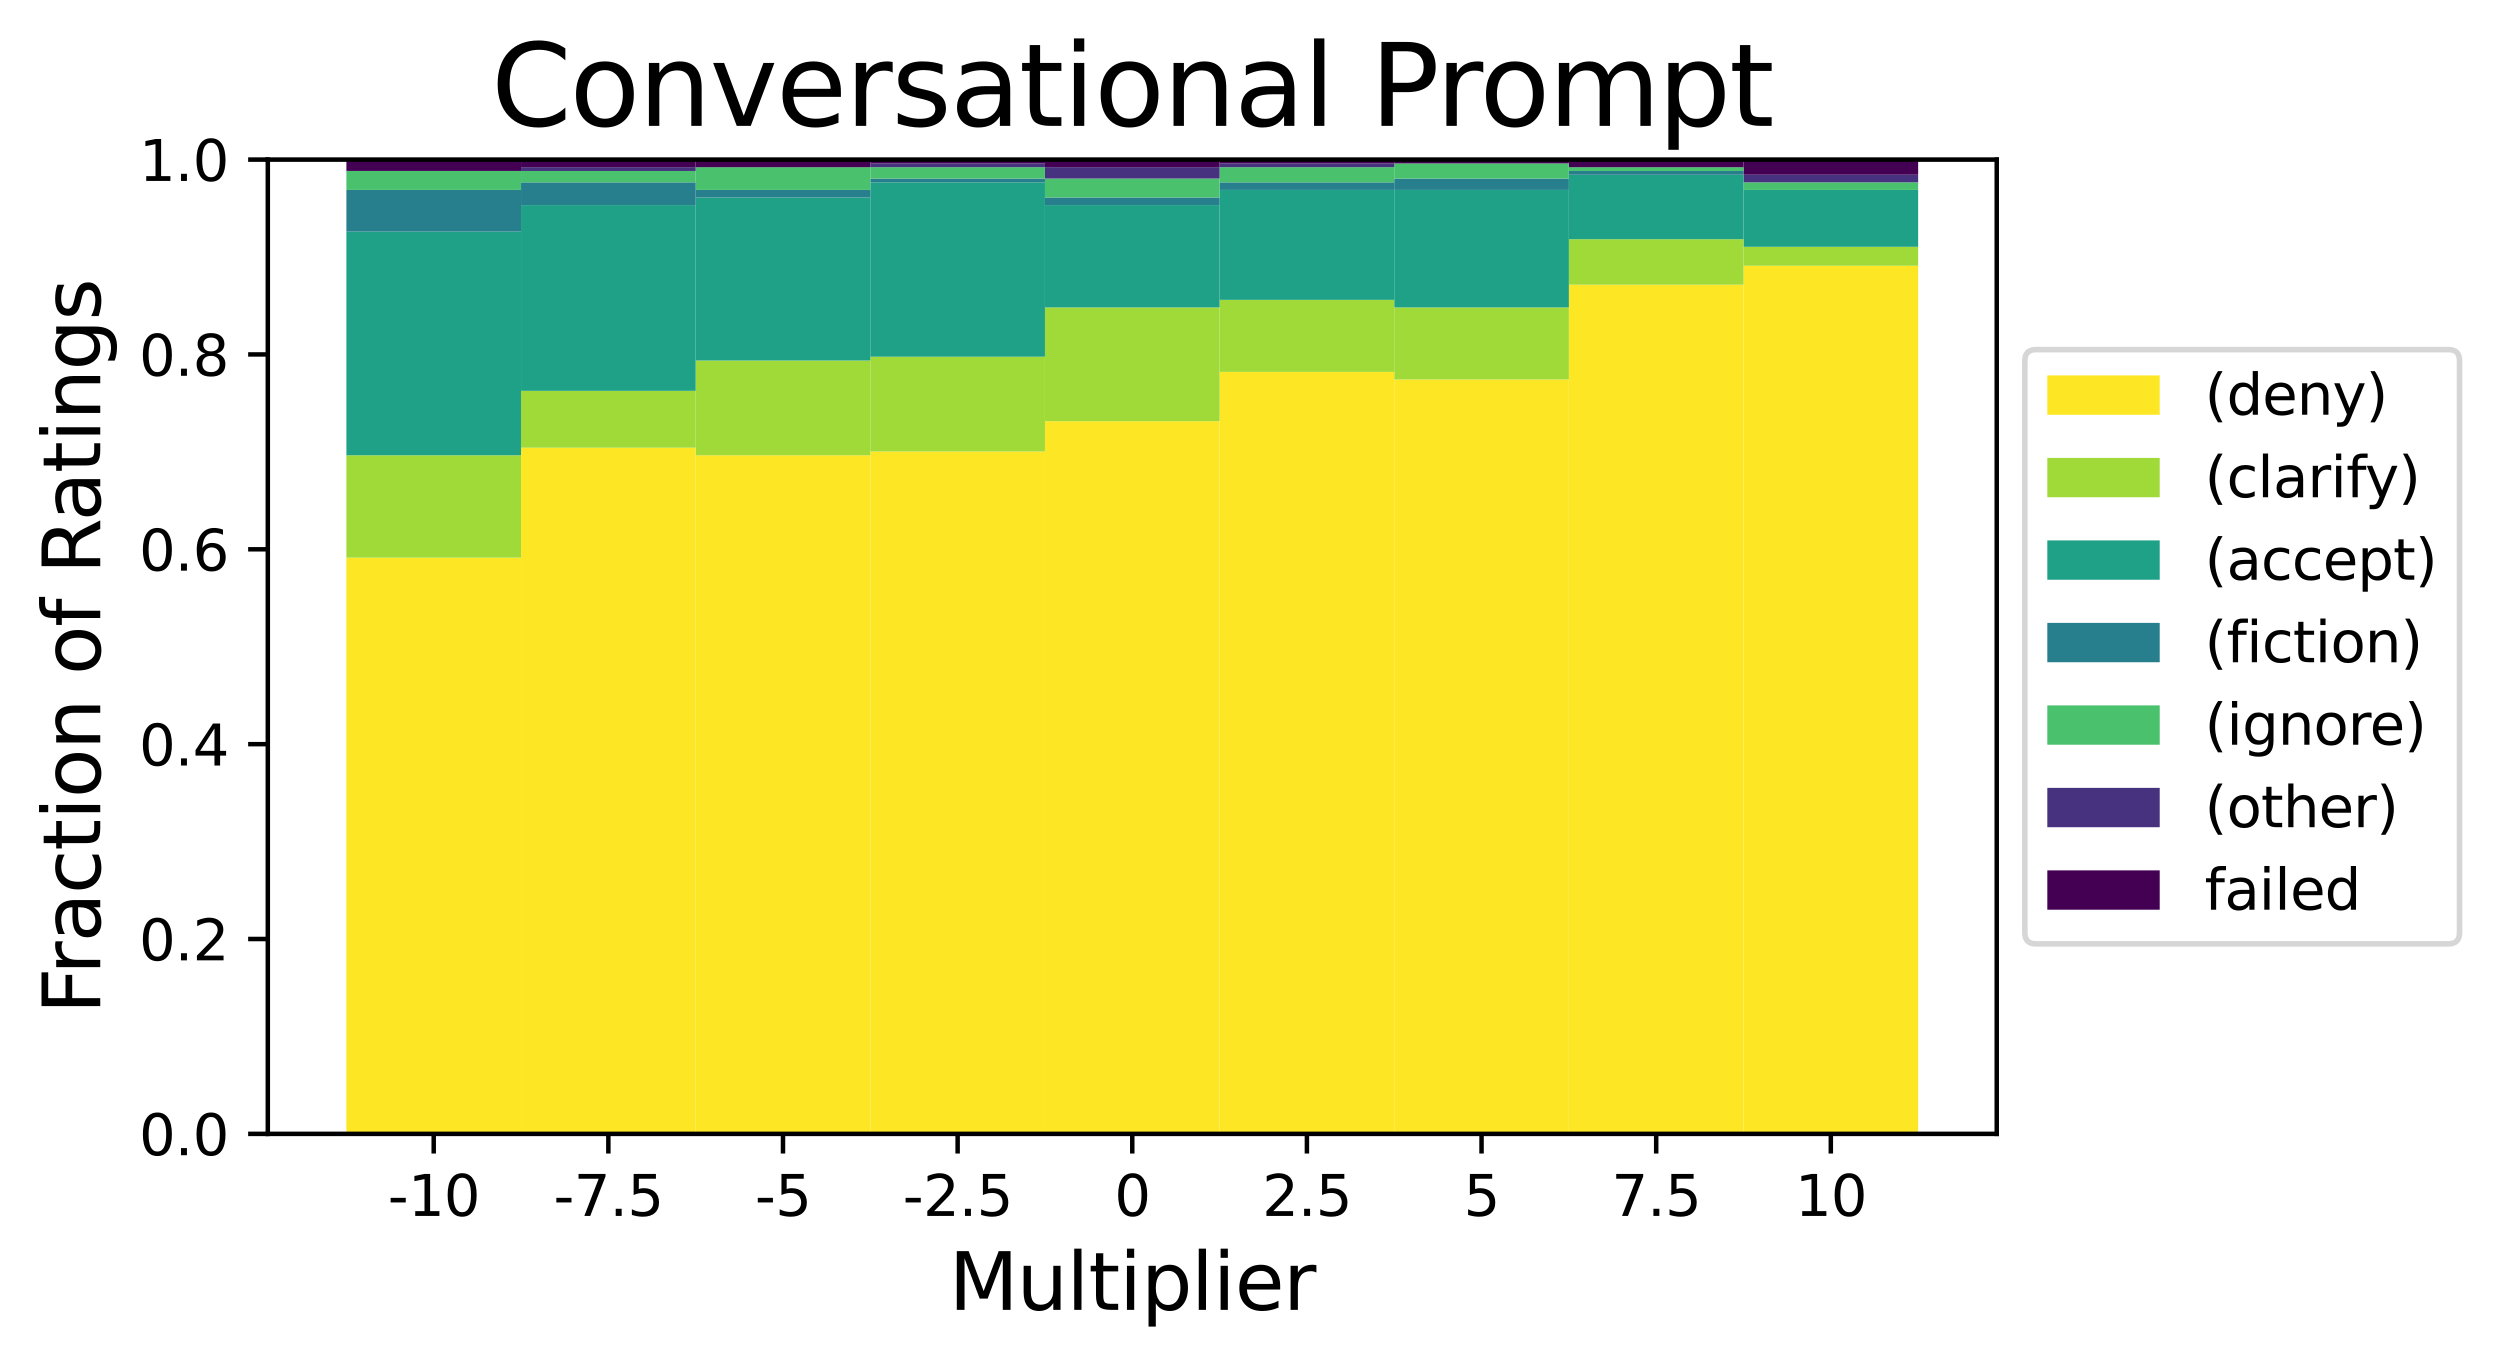 <?xml version="1.0" encoding="utf-8" standalone="no"?>
<!DOCTYPE svg PUBLIC "-//W3C//DTD SVG 1.1//EN"
  "http://www.w3.org/Graphics/SVG/1.1/DTD/svg11.dtd">
<svg xmlns:xlink="http://www.w3.org/1999/xlink" width="444.842pt" height="243.184pt" viewBox="0 0 444.842 243.184" xmlns="http://www.w3.org/2000/svg" version="1.1">
 <defs>
  <style type="text/css">*{stroke-linejoin: round; stroke-linecap: butt}</style>
 </defs>
 <g id="figure_1">
  <g id="patch_1">
   <path d="M 0 243.184 
L 444.842 243.184 
L 444.842 -0 
L 0 -0 
z
" style="fill: #ffffff"/>
  </g>
  <g id="axes_1">
   <g id="patch_2">
    <path d="M 47.653 201.757 
L 355.293 201.757 
L 355.293 28.397 
L 47.653 28.397 
z
" style="fill: #ffffff"/>
   </g>
   <g id="patch_3">
    <path d="M 310.234 201.757 
L 341.309 201.757 
L 341.309 47.284 
L 310.234 47.284 
z
" clip-path="url(#p99a428f3a3)" style="fill: #fde725"/>
   </g>
   <g id="patch_4">
    <path d="M 310.234 47.284 
L 341.309 47.284 
L 341.309 43.912 
L 310.234 43.912 
z
" clip-path="url(#p99a428f3a3)" style="fill: #a0da39"/>
   </g>
   <g id="patch_5">
    <path d="M 310.234 43.912 
L 341.309 43.912 
L 341.309 33.793 
L 310.234 33.793 
z
" clip-path="url(#p99a428f3a3)" style="fill: #1fa187"/>
   </g>
   <g id="patch_6">
    <path d="M 310.234 33.793 
L 341.309 33.793 
L 341.309 33.793 
L 310.234 33.793 
z
" clip-path="url(#p99a428f3a3)" style="fill: #277f8e"/>
   </g>
   <g id="patch_7">
    <path d="M 310.234 33.793 
L 341.309 33.793 
L 341.309 32.444 
L 310.234 32.444 
z
" clip-path="url(#p99a428f3a3)" style="fill: #4ac16d"/>
   </g>
   <g id="patch_8">
    <path d="M 310.234 32.444 
L 341.309 32.444 
L 341.309 31.095 
L 310.234 31.095 
z
" clip-path="url(#p99a428f3a3)" style="fill: #46327e"/>
   </g>
   <g id="patch_9">
    <path d="M 310.234 31.095 
L 341.309 31.095 
L 341.309 28.397 
L 310.234 28.397 
z
" clip-path="url(#p99a428f3a3)" style="fill: #440154"/>
   </g>
   <g id="patch_10">
    <path d="M 279.159 201.757 
L 310.234 201.757 
L 310.234 50.657 
L 279.159 50.657 
z
" clip-path="url(#p99a428f3a3)" style="fill: #fde725"/>
   </g>
   <g id="patch_11">
    <path d="M 279.159 50.657 
L 310.234 50.657 
L 310.234 42.562 
L 279.159 42.562 
z
" clip-path="url(#p99a428f3a3)" style="fill: #a0da39"/>
   </g>
   <g id="patch_12">
    <path d="M 279.159 42.562 
L 310.234 42.562 
L 310.234 31.095 
L 279.159 31.095 
z
" clip-path="url(#p99a428f3a3)" style="fill: #1fa187"/>
   </g>
   <g id="patch_13">
    <path d="M 279.159 31.095 
L 310.234 31.095 
L 310.234 30.421 
L 279.159 30.421 
z
" clip-path="url(#p99a428f3a3)" style="fill: #277f8e"/>
   </g>
   <g id="patch_14">
    <path d="M 279.159 30.421 
L 310.234 30.421 
L 310.234 29.746 
L 279.159 29.746 
z
" clip-path="url(#p99a428f3a3)" style="fill: #4ac16d"/>
   </g>
   <g id="patch_15">
    <path d="M 279.159 29.746 
L 310.234 29.746 
L 310.234 29.746 
L 279.159 29.746 
z
" clip-path="url(#p99a428f3a3)" style="fill: #46327e"/>
   </g>
   <g id="patch_16">
    <path d="M 279.159 29.746 
L 310.234 29.746 
L 310.234 28.397 
L 279.159 28.397 
z
" clip-path="url(#p99a428f3a3)" style="fill: #440154"/>
   </g>
   <g id="patch_17">
    <path d="M 248.085 201.757 
L 279.159 201.757 
L 279.159 67.521 
L 248.085 67.521 
z
" clip-path="url(#p99a428f3a3)" style="fill: #fde725"/>
   </g>
   <g id="patch_18">
    <path d="M 248.085 67.521 
L 279.159 67.521 
L 279.159 54.704 
L 248.085 54.704 
z
" clip-path="url(#p99a428f3a3)" style="fill: #a0da39"/>
   </g>
   <g id="patch_19">
    <path d="M 248.085 54.704 
L 279.159 54.704 
L 279.159 33.793 
L 248.085 33.793 
z
" clip-path="url(#p99a428f3a3)" style="fill: #1fa187"/>
   </g>
   <g id="patch_20">
    <path d="M 248.085 33.793 
L 279.159 33.793 
L 279.159 31.77 
L 248.085 31.77 
z
" clip-path="url(#p99a428f3a3)" style="fill: #277f8e"/>
   </g>
   <g id="patch_21">
    <path d="M 248.085 31.77 
L 279.159 31.77 
L 279.159 29.071 
L 248.085 29.071 
z
" clip-path="url(#p99a428f3a3)" style="fill: #4ac16d"/>
   </g>
   <g id="patch_22">
    <path d="M 248.085 29.071 
L 279.159 29.071 
L 279.159 29.071 
L 248.085 29.071 
z
" clip-path="url(#p99a428f3a3)" style="fill: #46327e"/>
   </g>
   <g id="patch_23">
    <path d="M 248.085 29.071 
L 279.159 29.071 
L 279.159 28.397 
L 248.085 28.397 
z
" clip-path="url(#p99a428f3a3)" style="fill: #440154"/>
   </g>
   <g id="patch_24">
    <path d="M 217.01 201.757 
L 248.085 201.757 
L 248.085 66.172 
L 217.01 66.172 
z
" clip-path="url(#p99a428f3a3)" style="fill: #fde725"/>
   </g>
   <g id="patch_25">
    <path d="M 217.01 66.172 
L 248.085 66.172 
L 248.085 53.355 
L 217.01 53.355 
z
" clip-path="url(#p99a428f3a3)" style="fill: #a0da39"/>
   </g>
   <g id="patch_26">
    <path d="M 217.01 53.355 
L 248.085 53.355 
L 248.085 33.793 
L 217.01 33.793 
z
" clip-path="url(#p99a428f3a3)" style="fill: #1fa187"/>
   </g>
   <g id="patch_27">
    <path d="M 217.01 33.793 
L 248.085 33.793 
L 248.085 32.444 
L 217.01 32.444 
z
" clip-path="url(#p99a428f3a3)" style="fill: #277f8e"/>
   </g>
   <g id="patch_28">
    <path d="M 217.01 32.444 
L 248.085 32.444 
L 248.085 29.746 
L 217.01 29.746 
z
" clip-path="url(#p99a428f3a3)" style="fill: #4ac16d"/>
   </g>
   <g id="patch_29">
    <path d="M 217.01 29.746 
L 248.085 29.746 
L 248.085 29.071 
L 217.01 29.071 
z
" clip-path="url(#p99a428f3a3)" style="fill: #46327e"/>
   </g>
   <g id="patch_30">
    <path d="M 217.01 29.071 
L 248.085 29.071 
L 248.085 28.397 
L 217.01 28.397 
z
" clip-path="url(#p99a428f3a3)" style="fill: #440154"/>
   </g>
   <g id="patch_31">
    <path d="M 185.935 201.757 
L 217.01 201.757 
L 217.01 74.941 
L 185.935 74.941 
z
" clip-path="url(#p99a428f3a3)" style="fill: #fde725"/>
   </g>
   <g id="patch_32">
    <path d="M 185.935 74.941 
L 217.01 74.941 
L 217.01 54.704 
L 185.935 54.704 
z
" clip-path="url(#p99a428f3a3)" style="fill: #a0da39"/>
   </g>
   <g id="patch_33">
    <path d="M 185.935 54.704 
L 217.01 54.704 
L 217.01 36.492 
L 185.935 36.492 
z
" clip-path="url(#p99a428f3a3)" style="fill: #1fa187"/>
   </g>
   <g id="patch_34">
    <path d="M 185.935 36.492 
L 217.01 36.492 
L 217.01 35.142 
L 185.935 35.142 
z
" clip-path="url(#p99a428f3a3)" style="fill: #277f8e"/>
   </g>
   <g id="patch_35">
    <path d="M 185.935 35.142 
L 217.01 35.142 
L 217.01 31.77 
L 185.935 31.77 
z
" clip-path="url(#p99a428f3a3)" style="fill: #4ac16d"/>
   </g>
   <g id="patch_36">
    <path d="M 185.935 31.77 
L 217.01 31.77 
L 217.01 29.746 
L 185.935 29.746 
z
" clip-path="url(#p99a428f3a3)" style="fill: #46327e"/>
   </g>
   <g id="patch_37">
    <path d="M 185.935 29.746 
L 217.01 29.746 
L 217.01 28.397 
L 185.935 28.397 
z
" clip-path="url(#p99a428f3a3)" style="fill: #440154"/>
   </g>
   <g id="patch_38">
    <path d="M 154.86 201.757 
L 185.935 201.757 
L 185.935 80.337 
L 154.86 80.337 
z
" clip-path="url(#p99a428f3a3)" style="fill: #fde725"/>
   </g>
   <g id="patch_39">
    <path d="M 154.86 80.337 
L 185.935 80.337 
L 185.935 63.474 
L 154.86 63.474 
z
" clip-path="url(#p99a428f3a3)" style="fill: #a0da39"/>
   </g>
   <g id="patch_40">
    <path d="M 154.86 63.474 
L 185.935 63.474 
L 185.935 32.444 
L 154.86 32.444 
z
" clip-path="url(#p99a428f3a3)" style="fill: #1fa187"/>
   </g>
   <g id="patch_41">
    <path d="M 154.86 32.444 
L 185.935 32.444 
L 185.935 31.77 
L 154.86 31.77 
z
" clip-path="url(#p99a428f3a3)" style="fill: #277f8e"/>
   </g>
   <g id="patch_42">
    <path d="M 154.86 31.77 
L 185.935 31.77 
L 185.935 29.746 
L 154.86 29.746 
z
" clip-path="url(#p99a428f3a3)" style="fill: #4ac16d"/>
   </g>
   <g id="patch_43">
    <path d="M 154.86 29.746 
L 185.935 29.746 
L 185.935 29.071 
L 154.86 29.071 
z
" clip-path="url(#p99a428f3a3)" style="fill: #46327e"/>
   </g>
   <g id="patch_44">
    <path d="M 154.86 29.071 
L 185.935 29.071 
L 185.935 28.397 
L 154.86 28.397 
z
" clip-path="url(#p99a428f3a3)" style="fill: #440154"/>
   </g>
   <g id="patch_45">
    <path d="M 123.786 201.757 
L 154.86 201.757 
L 154.86 81.012 
L 123.786 81.012 
z
" clip-path="url(#p99a428f3a3)" style="fill: #fde725"/>
   </g>
   <g id="patch_46">
    <path d="M 123.786 81.012 
L 154.86 81.012 
L 154.86 64.148 
L 123.786 64.148 
z
" clip-path="url(#p99a428f3a3)" style="fill: #a0da39"/>
   </g>
   <g id="patch_47">
    <path d="M 123.786 64.148 
L 154.86 64.148 
L 154.86 35.142 
L 123.786 35.142 
z
" clip-path="url(#p99a428f3a3)" style="fill: #1fa187"/>
   </g>
   <g id="patch_48">
    <path d="M 123.786 35.142 
L 154.86 35.142 
L 154.86 33.793 
L 123.786 33.793 
z
" clip-path="url(#p99a428f3a3)" style="fill: #277f8e"/>
   </g>
   <g id="patch_49">
    <path d="M 123.786 33.793 
L 154.86 33.793 
L 154.86 29.746 
L 123.786 29.746 
z
" clip-path="url(#p99a428f3a3)" style="fill: #4ac16d"/>
   </g>
   <g id="patch_50">
    <path d="M 123.786 29.746 
L 154.86 29.746 
L 154.86 29.746 
L 123.786 29.746 
z
" clip-path="url(#p99a428f3a3)" style="fill: #46327e"/>
   </g>
   <g id="patch_51">
    <path d="M 123.786 29.746 
L 154.86 29.746 
L 154.86 28.397 
L 123.786 28.397 
z
" clip-path="url(#p99a428f3a3)" style="fill: #440154"/>
   </g>
   <g id="patch_52">
    <path d="M 92.711 201.757 
L 123.786 201.757 
L 123.786 79.663 
L 92.711 79.663 
z
" clip-path="url(#p99a428f3a3)" style="fill: #fde725"/>
   </g>
   <g id="patch_53">
    <path d="M 92.711 79.663 
L 123.786 79.663 
L 123.786 69.545 
L 92.711 69.545 
z
" clip-path="url(#p99a428f3a3)" style="fill: #a0da39"/>
   </g>
   <g id="patch_54">
    <path d="M 92.711 69.545 
L 123.786 69.545 
L 123.786 36.492 
L 92.711 36.492 
z
" clip-path="url(#p99a428f3a3)" style="fill: #1fa187"/>
   </g>
   <g id="patch_55">
    <path d="M 92.711 36.492 
L 123.786 36.492 
L 123.786 32.444 
L 92.711 32.444 
z
" clip-path="url(#p99a428f3a3)" style="fill: #277f8e"/>
   </g>
   <g id="patch_56">
    <path d="M 92.711 32.444 
L 123.786 32.444 
L 123.786 30.421 
L 92.711 30.421 
z
" clip-path="url(#p99a428f3a3)" style="fill: #4ac16d"/>
   </g>
   <g id="patch_57">
    <path d="M 92.711 30.421 
L 123.786 30.421 
L 123.786 29.746 
L 92.711 29.746 
z
" clip-path="url(#p99a428f3a3)" style="fill: #46327e"/>
   </g>
   <g id="patch_58">
    <path d="M 92.711 29.746 
L 123.786 29.746 
L 123.786 28.397 
L 92.711 28.397 
z
" clip-path="url(#p99a428f3a3)" style="fill: #440154"/>
   </g>
   <g id="patch_59">
    <path d="M 61.636 201.757 
L 92.711 201.757 
L 92.711 99.225 
L 61.636 99.225 
z
" clip-path="url(#p99a428f3a3)" style="fill: #fde725"/>
   </g>
   <g id="patch_60">
    <path d="M 61.636 99.225 
L 92.711 99.225 
L 92.711 81.012 
L 61.636 81.012 
z
" clip-path="url(#p99a428f3a3)" style="fill: #a0da39"/>
   </g>
   <g id="patch_61">
    <path d="M 61.636 81.012 
L 92.711 81.012 
L 92.711 41.213 
L 61.636 41.213 
z
" clip-path="url(#p99a428f3a3)" style="fill: #1fa187"/>
   </g>
   <g id="patch_62">
    <path d="M 61.636 41.213 
L 92.711 41.213 
L 92.711 33.793 
L 61.636 33.793 
z
" clip-path="url(#p99a428f3a3)" style="fill: #277f8e"/>
   </g>
   <g id="patch_63">
    <path d="M 61.636 33.793 
L 92.711 33.793 
L 92.711 30.421 
L 61.636 30.421 
z
" clip-path="url(#p99a428f3a3)" style="fill: #4ac16d"/>
   </g>
   <g id="patch_64">
    <path d="M 61.636 30.421 
L 92.711 30.421 
L 92.711 30.421 
L 61.636 30.421 
z
" clip-path="url(#p99a428f3a3)" style="fill: #46327e"/>
   </g>
   <g id="patch_65">
    <path d="M 61.636 30.421 
L 92.711 30.421 
L 92.711 28.397 
L 61.636 28.397 
z
" clip-path="url(#p99a428f3a3)" style="fill: #440154"/>
   </g>
   <g id="matplotlib.axis_1">
    <g id="xtick_1">
     <g id="line2d_1">
      <defs>
       <path id="m89b5dae75f" d="M 0 0 
L 0 3.5 
" style="stroke: #000000; stroke-width: 0.8"/>
      </defs>
      <g>
       <use xlink:href="#m89b5dae75f" x="77.174" y="201.757" style="stroke: #000000; stroke-width: 0.8"/>
      </g>
     </g>
     <g id="text_1">
      <!-- -10 -->
      <g transform="translate(69.007 216.355) scale(0.1 -0.1)">
       <defs>
        <path id="DejaVuSans-2d" d="M 313 2009 
L 1997 2009 
L 1997 1497 
L 313 1497 
L 313 2009 
z
" transform="scale(0.016)"/>
        <path id="DejaVuSans-31" d="M 794 531 
L 1825 531 
L 1825 4091 
L 703 3866 
L 703 4441 
L 1819 4666 
L 2450 4666 
L 2450 531 
L 3481 531 
L 3481 0 
L 794 0 
L 794 531 
z
" transform="scale(0.016)"/>
        <path id="DejaVuSans-30" d="M 2034 4250 
Q 1547 4250 1301 3770 
Q 1056 3291 1056 2328 
Q 1056 1369 1301 889 
Q 1547 409 2034 409 
Q 2525 409 2770 889 
Q 3016 1369 3016 2328 
Q 3016 3291 2770 3770 
Q 2525 4250 2034 4250 
z
M 2034 4750 
Q 2819 4750 3233 4129 
Q 3647 3509 3647 2328 
Q 3647 1150 3233 529 
Q 2819 -91 2034 -91 
Q 1250 -91 836 529 
Q 422 1150 422 2328 
Q 422 3509 836 4129 
Q 1250 4750 2034 4750 
z
" transform="scale(0.016)"/>
       </defs>
       <use xlink:href="#DejaVuSans-2d"/>
       <use xlink:href="#DejaVuSans-31" x="36.084"/>
       <use xlink:href="#DejaVuSans-30" x="99.707"/>
      </g>
     </g>
    </g>
    <g id="xtick_2">
     <g id="line2d_2">
      <g>
       <use xlink:href="#m89b5dae75f" x="108.248" y="201.757" style="stroke: #000000; stroke-width: 0.8"/>
      </g>
     </g>
     <g id="text_2">
      <!-- -7.5 -->
      <g transform="translate(98.493 216.355) scale(0.1 -0.1)">
       <defs>
        <path id="DejaVuSans-37" d="M 525 4666 
L 3525 4666 
L 3525 4397 
L 1831 0 
L 1172 0 
L 2766 4134 
L 525 4134 
L 525 4666 
z
" transform="scale(0.016)"/>
        <path id="DejaVuSans-2e" d="M 684 794 
L 1344 794 
L 1344 0 
L 684 0 
L 684 794 
z
" transform="scale(0.016)"/>
        <path id="DejaVuSans-35" d="M 691 4666 
L 3169 4666 
L 3169 4134 
L 1269 4134 
L 1269 2991 
Q 1406 3038 1543 3061 
Q 1681 3084 1819 3084 
Q 2600 3084 3056 2656 
Q 3513 2228 3513 1497 
Q 3513 744 3044 326 
Q 2575 -91 1722 -91 
Q 1428 -91 1123 -41 
Q 819 9 494 109 
L 494 744 
Q 775 591 1075 516 
Q 1375 441 1709 441 
Q 2250 441 2565 725 
Q 2881 1009 2881 1497 
Q 2881 1984 2565 2268 
Q 2250 2553 1709 2553 
Q 1456 2553 1204 2497 
Q 953 2441 691 2322 
L 691 4666 
z
" transform="scale(0.016)"/>
       </defs>
       <use xlink:href="#DejaVuSans-2d"/>
       <use xlink:href="#DejaVuSans-37" x="36.084"/>
       <use xlink:href="#DejaVuSans-2e" x="99.707"/>
       <use xlink:href="#DejaVuSans-35" x="131.494"/>
      </g>
     </g>
    </g>
    <g id="xtick_3">
     <g id="line2d_3">
      <g>
       <use xlink:href="#m89b5dae75f" x="139.323" y="201.757" style="stroke: #000000; stroke-width: 0.8"/>
      </g>
     </g>
     <g id="text_3">
      <!-- -5 -->
      <g transform="translate(134.338 216.355) scale(0.1 -0.1)">
       <use xlink:href="#DejaVuSans-2d"/>
       <use xlink:href="#DejaVuSans-35" x="36.084"/>
      </g>
     </g>
    </g>
    <g id="xtick_4">
     <g id="line2d_4">
      <g>
       <use xlink:href="#m89b5dae75f" x="170.398" y="201.757" style="stroke: #000000; stroke-width: 0.8"/>
      </g>
     </g>
     <g id="text_4">
      <!-- -2.5 -->
      <g transform="translate(160.642 216.355) scale(0.1 -0.1)">
       <defs>
        <path id="DejaVuSans-32" d="M 1228 531 
L 3431 531 
L 3431 0 
L 469 0 
L 469 531 
Q 828 903 1448 1529 
Q 2069 2156 2228 2338 
Q 2531 2678 2651 2914 
Q 2772 3150 2772 3378 
Q 2772 3750 2511 3984 
Q 2250 4219 1831 4219 
Q 1534 4219 1204 4116 
Q 875 4013 500 3803 
L 500 4441 
Q 881 4594 1212 4672 
Q 1544 4750 1819 4750 
Q 2544 4750 2975 4387 
Q 3406 4025 3406 3419 
Q 3406 3131 3298 2873 
Q 3191 2616 2906 2266 
Q 2828 2175 2409 1742 
Q 1991 1309 1228 531 
z
" transform="scale(0.016)"/>
       </defs>
       <use xlink:href="#DejaVuSans-2d"/>
       <use xlink:href="#DejaVuSans-32" x="36.084"/>
       <use xlink:href="#DejaVuSans-2e" x="99.707"/>
       <use xlink:href="#DejaVuSans-35" x="131.494"/>
      </g>
     </g>
    </g>
    <g id="xtick_5">
     <g id="line2d_5">
      <g>
       <use xlink:href="#m89b5dae75f" x="201.472" y="201.757" style="stroke: #000000; stroke-width: 0.8"/>
      </g>
     </g>
     <g id="text_5">
      <!-- 0 -->
      <g transform="translate(198.291 216.355) scale(0.1 -0.1)">
       <use xlink:href="#DejaVuSans-30"/>
      </g>
     </g>
    </g>
    <g id="xtick_6">
     <g id="line2d_6">
      <g>
       <use xlink:href="#m89b5dae75f" x="232.547" y="201.757" style="stroke: #000000; stroke-width: 0.8"/>
      </g>
     </g>
     <g id="text_6">
      <!-- 2.5 -->
      <g transform="translate(224.596 216.355) scale(0.1 -0.1)">
       <use xlink:href="#DejaVuSans-32"/>
       <use xlink:href="#DejaVuSans-2e" x="63.623"/>
       <use xlink:href="#DejaVuSans-35" x="95.41"/>
      </g>
     </g>
    </g>
    <g id="xtick_7">
     <g id="line2d_7">
      <g>
       <use xlink:href="#m89b5dae75f" x="263.622" y="201.757" style="stroke: #000000; stroke-width: 0.8"/>
      </g>
     </g>
     <g id="text_7">
      <!-- 5 -->
      <g transform="translate(260.441 216.355) scale(0.1 -0.1)">
       <use xlink:href="#DejaVuSans-35"/>
      </g>
     </g>
    </g>
    <g id="xtick_8">
     <g id="line2d_8">
      <g>
       <use xlink:href="#m89b5dae75f" x="294.697" y="201.757" style="stroke: #000000; stroke-width: 0.8"/>
      </g>
     </g>
     <g id="text_8">
      <!-- 7.5 -->
      <g transform="translate(286.745 216.355) scale(0.1 -0.1)">
       <use xlink:href="#DejaVuSans-37"/>
       <use xlink:href="#DejaVuSans-2e" x="63.623"/>
       <use xlink:href="#DejaVuSans-35" x="95.41"/>
      </g>
     </g>
    </g>
    <g id="xtick_9">
     <g id="line2d_9">
      <g>
       <use xlink:href="#m89b5dae75f" x="325.771" y="201.757" style="stroke: #000000; stroke-width: 0.8"/>
      </g>
     </g>
     <g id="text_9">
      <!-- 10 -->
      <g transform="translate(319.409 216.355) scale(0.1 -0.1)">
       <use xlink:href="#DejaVuSans-31"/>
       <use xlink:href="#DejaVuSans-30" x="63.623"/>
      </g>
     </g>
    </g>
    <g id="text_10">
     <!-- Multiplier -->
     <g transform="translate(168.845 233.073) scale(0.14 -0.14)">
      <defs>
       <path id="DejaVuSans-4d" d="M 628 4666 
L 1569 4666 
L 2759 1491 
L 3956 4666 
L 4897 4666 
L 4897 0 
L 4281 0 
L 4281 4097 
L 3078 897 
L 2444 897 
L 1241 4097 
L 1241 0 
L 628 0 
L 628 4666 
z
" transform="scale(0.016)"/>
       <path id="DejaVuSans-75" d="M 544 1381 
L 544 3500 
L 1119 3500 
L 1119 1403 
Q 1119 906 1312 657 
Q 1506 409 1894 409 
Q 2359 409 2629 706 
Q 2900 1003 2900 1516 
L 2900 3500 
L 3475 3500 
L 3475 0 
L 2900 0 
L 2900 538 
Q 2691 219 2414 64 
Q 2138 -91 1772 -91 
Q 1169 -91 856 284 
Q 544 659 544 1381 
z
M 1991 3584 
L 1991 3584 
z
" transform="scale(0.016)"/>
       <path id="DejaVuSans-6c" d="M 603 4863 
L 1178 4863 
L 1178 0 
L 603 0 
L 603 4863 
z
" transform="scale(0.016)"/>
       <path id="DejaVuSans-74" d="M 1172 4494 
L 1172 3500 
L 2356 3500 
L 2356 3053 
L 1172 3053 
L 1172 1153 
Q 1172 725 1289 603 
Q 1406 481 1766 481 
L 2356 481 
L 2356 0 
L 1766 0 
Q 1100 0 847 248 
Q 594 497 594 1153 
L 594 3053 
L 172 3053 
L 172 3500 
L 594 3500 
L 594 4494 
L 1172 4494 
z
" transform="scale(0.016)"/>
       <path id="DejaVuSans-69" d="M 603 3500 
L 1178 3500 
L 1178 0 
L 603 0 
L 603 3500 
z
M 603 4863 
L 1178 4863 
L 1178 4134 
L 603 4134 
L 603 4863 
z
" transform="scale(0.016)"/>
       <path id="DejaVuSans-70" d="M 1159 525 
L 1159 -1331 
L 581 -1331 
L 581 3500 
L 1159 3500 
L 1159 2969 
Q 1341 3281 1617 3432 
Q 1894 3584 2278 3584 
Q 2916 3584 3314 3078 
Q 3713 2572 3713 1747 
Q 3713 922 3314 415 
Q 2916 -91 2278 -91 
Q 1894 -91 1617 61 
Q 1341 213 1159 525 
z
M 3116 1747 
Q 3116 2381 2855 2742 
Q 2594 3103 2138 3103 
Q 1681 3103 1420 2742 
Q 1159 2381 1159 1747 
Q 1159 1113 1420 752 
Q 1681 391 2138 391 
Q 2594 391 2855 752 
Q 3116 1113 3116 1747 
z
" transform="scale(0.016)"/>
       <path id="DejaVuSans-65" d="M 3597 1894 
L 3597 1613 
L 953 1613 
Q 991 1019 1311 708 
Q 1631 397 2203 397 
Q 2534 397 2845 478 
Q 3156 559 3463 722 
L 3463 178 
Q 3153 47 2828 -22 
Q 2503 -91 2169 -91 
Q 1331 -91 842 396 
Q 353 884 353 1716 
Q 353 2575 817 3079 
Q 1281 3584 2069 3584 
Q 2775 3584 3186 3129 
Q 3597 2675 3597 1894 
z
M 3022 2063 
Q 3016 2534 2758 2815 
Q 2500 3097 2075 3097 
Q 1594 3097 1305 2825 
Q 1016 2553 972 2059 
L 3022 2063 
z
" transform="scale(0.016)"/>
       <path id="DejaVuSans-72" d="M 2631 2963 
Q 2534 3019 2420 3045 
Q 2306 3072 2169 3072 
Q 1681 3072 1420 2755 
Q 1159 2438 1159 1844 
L 1159 0 
L 581 0 
L 581 3500 
L 1159 3500 
L 1159 2956 
Q 1341 3275 1631 3429 
Q 1922 3584 2338 3584 
Q 2397 3584 2469 3576 
Q 2541 3569 2628 3553 
L 2631 2963 
z
" transform="scale(0.016)"/>
      </defs>
      <use xlink:href="#DejaVuSans-4d"/>
      <use xlink:href="#DejaVuSans-75" x="86.279"/>
      <use xlink:href="#DejaVuSans-6c" x="149.658"/>
      <use xlink:href="#DejaVuSans-74" x="177.441"/>
      <use xlink:href="#DejaVuSans-69" x="216.65"/>
      <use xlink:href="#DejaVuSans-70" x="244.434"/>
      <use xlink:href="#DejaVuSans-6c" x="307.91"/>
      <use xlink:href="#DejaVuSans-69" x="335.693"/>
      <use xlink:href="#DejaVuSans-65" x="363.477"/>
      <use xlink:href="#DejaVuSans-72" x="425"/>
     </g>
    </g>
   </g>
   <g id="matplotlib.axis_2">
    <g id="ytick_1">
     <g id="line2d_10">
      <defs>
       <path id="m310d192837" d="M 0 0 
L -3.5 0 
" style="stroke: #000000; stroke-width: 0.8"/>
      </defs>
      <g>
       <use xlink:href="#m310d192837" x="47.653" y="201.757" style="stroke: #000000; stroke-width: 0.8"/>
      </g>
     </g>
     <g id="text_11">
      <!-- 0.0 -->
      <g transform="translate(24.749 205.556) scale(0.1 -0.1)">
       <use xlink:href="#DejaVuSans-30"/>
       <use xlink:href="#DejaVuSans-2e" x="63.623"/>
       <use xlink:href="#DejaVuSans-30" x="95.41"/>
      </g>
     </g>
    </g>
    <g id="ytick_2">
     <g id="line2d_11">
      <g>
       <use xlink:href="#m310d192837" x="47.653" y="167.085" style="stroke: #000000; stroke-width: 0.8"/>
      </g>
     </g>
     <g id="text_12">
      <!-- 0.2 -->
      <g transform="translate(24.749 170.884) scale(0.1 -0.1)">
       <use xlink:href="#DejaVuSans-30"/>
       <use xlink:href="#DejaVuSans-2e" x="63.623"/>
       <use xlink:href="#DejaVuSans-32" x="95.41"/>
      </g>
     </g>
    </g>
    <g id="ytick_3">
     <g id="line2d_12">
      <g>
       <use xlink:href="#m310d192837" x="47.653" y="132.413" style="stroke: #000000; stroke-width: 0.8"/>
      </g>
     </g>
     <g id="text_13">
      <!-- 0.4 -->
      <g transform="translate(24.749 136.212) scale(0.1 -0.1)">
       <defs>
        <path id="DejaVuSans-34" d="M 2419 4116 
L 825 1625 
L 2419 1625 
L 2419 4116 
z
M 2253 4666 
L 3047 4666 
L 3047 1625 
L 3713 1625 
L 3713 1100 
L 3047 1100 
L 3047 0 
L 2419 0 
L 2419 1100 
L 313 1100 
L 313 1709 
L 2253 4666 
z
" transform="scale(0.016)"/>
       </defs>
       <use xlink:href="#DejaVuSans-30"/>
       <use xlink:href="#DejaVuSans-2e" x="63.623"/>
       <use xlink:href="#DejaVuSans-34" x="95.41"/>
      </g>
     </g>
    </g>
    <g id="ytick_4">
     <g id="line2d_13">
      <g>
       <use xlink:href="#m310d192837" x="47.653" y="97.741" style="stroke: #000000; stroke-width: 0.8"/>
      </g>
     </g>
     <g id="text_14">
      <!-- 0.6 -->
      <g transform="translate(24.749 101.54) scale(0.1 -0.1)">
       <defs>
        <path id="DejaVuSans-36" d="M 2113 2584 
Q 1688 2584 1439 2293 
Q 1191 2003 1191 1497 
Q 1191 994 1439 701 
Q 1688 409 2113 409 
Q 2538 409 2786 701 
Q 3034 994 3034 1497 
Q 3034 2003 2786 2293 
Q 2538 2584 2113 2584 
z
M 3366 4563 
L 3366 3988 
Q 3128 4100 2886 4159 
Q 2644 4219 2406 4219 
Q 1781 4219 1451 3797 
Q 1122 3375 1075 2522 
Q 1259 2794 1537 2939 
Q 1816 3084 2150 3084 
Q 2853 3084 3261 2657 
Q 3669 2231 3669 1497 
Q 3669 778 3244 343 
Q 2819 -91 2113 -91 
Q 1303 -91 875 529 
Q 447 1150 447 2328 
Q 447 3434 972 4092 
Q 1497 4750 2381 4750 
Q 2619 4750 2861 4703 
Q 3103 4656 3366 4563 
z
" transform="scale(0.016)"/>
       </defs>
       <use xlink:href="#DejaVuSans-30"/>
       <use xlink:href="#DejaVuSans-2e" x="63.623"/>
       <use xlink:href="#DejaVuSans-36" x="95.41"/>
      </g>
     </g>
    </g>
    <g id="ytick_5">
     <g id="line2d_14">
      <g>
       <use xlink:href="#m310d192837" x="47.653" y="63.069" style="stroke: #000000; stroke-width: 0.8"/>
      </g>
     </g>
     <g id="text_15">
      <!-- 0.8 -->
      <g transform="translate(24.749 66.868) scale(0.1 -0.1)">
       <defs>
        <path id="DejaVuSans-38" d="M 2034 2216 
Q 1584 2216 1326 1975 
Q 1069 1734 1069 1313 
Q 1069 891 1326 650 
Q 1584 409 2034 409 
Q 2484 409 2743 651 
Q 3003 894 3003 1313 
Q 3003 1734 2745 1975 
Q 2488 2216 2034 2216 
z
M 1403 2484 
Q 997 2584 770 2862 
Q 544 3141 544 3541 
Q 544 4100 942 4425 
Q 1341 4750 2034 4750 
Q 2731 4750 3128 4425 
Q 3525 4100 3525 3541 
Q 3525 3141 3298 2862 
Q 3072 2584 2669 2484 
Q 3125 2378 3379 2068 
Q 3634 1759 3634 1313 
Q 3634 634 3220 271 
Q 2806 -91 2034 -91 
Q 1263 -91 848 271 
Q 434 634 434 1313 
Q 434 1759 690 2068 
Q 947 2378 1403 2484 
z
M 1172 3481 
Q 1172 3119 1398 2916 
Q 1625 2713 2034 2713 
Q 2441 2713 2670 2916 
Q 2900 3119 2900 3481 
Q 2900 3844 2670 4047 
Q 2441 4250 2034 4250 
Q 1625 4250 1398 4047 
Q 1172 3844 1172 3481 
z
" transform="scale(0.016)"/>
       </defs>
       <use xlink:href="#DejaVuSans-30"/>
       <use xlink:href="#DejaVuSans-2e" x="63.623"/>
       <use xlink:href="#DejaVuSans-38" x="95.41"/>
      </g>
     </g>
    </g>
    <g id="ytick_6">
     <g id="line2d_15">
      <g>
       <use xlink:href="#m310d192837" x="47.653" y="28.397" style="stroke: #000000; stroke-width: 0.8"/>
      </g>
     </g>
     <g id="text_16">
      <!-- 1.0 -->
      <g transform="translate(24.749 32.196) scale(0.1 -0.1)">
       <use xlink:href="#DejaVuSans-31"/>
       <use xlink:href="#DejaVuSans-2e" x="63.623"/>
       <use xlink:href="#DejaVuSans-30" x="95.41"/>
      </g>
     </g>
    </g>
    <g id="text_17">
     <!-- Fraction of Ratings -->
     <g transform="translate(17.838 180.428) rotate(-90) scale(0.14 -0.14)">
      <defs>
       <path id="DejaVuSans-46" d="M 628 4666 
L 3309 4666 
L 3309 4134 
L 1259 4134 
L 1259 2759 
L 3109 2759 
L 3109 2228 
L 1259 2228 
L 1259 0 
L 628 0 
L 628 4666 
z
" transform="scale(0.016)"/>
       <path id="DejaVuSans-61" d="M 2194 1759 
Q 1497 1759 1228 1600 
Q 959 1441 959 1056 
Q 959 750 1161 570 
Q 1363 391 1709 391 
Q 2188 391 2477 730 
Q 2766 1069 2766 1631 
L 2766 1759 
L 2194 1759 
z
M 3341 1997 
L 3341 0 
L 2766 0 
L 2766 531 
Q 2569 213 2275 61 
Q 1981 -91 1556 -91 
Q 1019 -91 701 211 
Q 384 513 384 1019 
Q 384 1609 779 1909 
Q 1175 2209 1959 2209 
L 2766 2209 
L 2766 2266 
Q 2766 2663 2505 2880 
Q 2244 3097 1772 3097 
Q 1472 3097 1187 3025 
Q 903 2953 641 2809 
L 641 3341 
Q 956 3463 1253 3523 
Q 1550 3584 1831 3584 
Q 2591 3584 2966 3190 
Q 3341 2797 3341 1997 
z
" transform="scale(0.016)"/>
       <path id="DejaVuSans-63" d="M 3122 3366 
L 3122 2828 
Q 2878 2963 2633 3030 
Q 2388 3097 2138 3097 
Q 1578 3097 1268 2742 
Q 959 2388 959 1747 
Q 959 1106 1268 751 
Q 1578 397 2138 397 
Q 2388 397 2633 464 
Q 2878 531 3122 666 
L 3122 134 
Q 2881 22 2623 -34 
Q 2366 -91 2075 -91 
Q 1284 -91 818 406 
Q 353 903 353 1747 
Q 353 2603 823 3093 
Q 1294 3584 2113 3584 
Q 2378 3584 2631 3529 
Q 2884 3475 3122 3366 
z
" transform="scale(0.016)"/>
       <path id="DejaVuSans-6f" d="M 1959 3097 
Q 1497 3097 1228 2736 
Q 959 2375 959 1747 
Q 959 1119 1226 758 
Q 1494 397 1959 397 
Q 2419 397 2687 759 
Q 2956 1122 2956 1747 
Q 2956 2369 2687 2733 
Q 2419 3097 1959 3097 
z
M 1959 3584 
Q 2709 3584 3137 3096 
Q 3566 2609 3566 1747 
Q 3566 888 3137 398 
Q 2709 -91 1959 -91 
Q 1206 -91 779 398 
Q 353 888 353 1747 
Q 353 2609 779 3096 
Q 1206 3584 1959 3584 
z
" transform="scale(0.016)"/>
       <path id="DejaVuSans-6e" d="M 3513 2113 
L 3513 0 
L 2938 0 
L 2938 2094 
Q 2938 2591 2744 2837 
Q 2550 3084 2163 3084 
Q 1697 3084 1428 2787 
Q 1159 2491 1159 1978 
L 1159 0 
L 581 0 
L 581 3500 
L 1159 3500 
L 1159 2956 
Q 1366 3272 1645 3428 
Q 1925 3584 2291 3584 
Q 2894 3584 3203 3211 
Q 3513 2838 3513 2113 
z
" transform="scale(0.016)"/>
       <path id="DejaVuSans-20" transform="scale(0.016)"/>
       <path id="DejaVuSans-66" d="M 2375 4863 
L 2375 4384 
L 1825 4384 
Q 1516 4384 1395 4259 
Q 1275 4134 1275 3809 
L 1275 3500 
L 2222 3500 
L 2222 3053 
L 1275 3053 
L 1275 0 
L 697 0 
L 697 3053 
L 147 3053 
L 147 3500 
L 697 3500 
L 697 3744 
Q 697 4328 969 4595 
Q 1241 4863 1831 4863 
L 2375 4863 
z
" transform="scale(0.016)"/>
       <path id="DejaVuSans-52" d="M 2841 2188 
Q 3044 2119 3236 1894 
Q 3428 1669 3622 1275 
L 4263 0 
L 3584 0 
L 2988 1197 
Q 2756 1666 2539 1819 
Q 2322 1972 1947 1972 
L 1259 1972 
L 1259 0 
L 628 0 
L 628 4666 
L 2053 4666 
Q 2853 4666 3247 4331 
Q 3641 3997 3641 3322 
Q 3641 2881 3436 2590 
Q 3231 2300 2841 2188 
z
M 1259 4147 
L 1259 2491 
L 2053 2491 
Q 2509 2491 2742 2702 
Q 2975 2913 2975 3322 
Q 2975 3731 2742 3939 
Q 2509 4147 2053 4147 
L 1259 4147 
z
" transform="scale(0.016)"/>
       <path id="DejaVuSans-67" d="M 2906 1791 
Q 2906 2416 2648 2759 
Q 2391 3103 1925 3103 
Q 1463 3103 1205 2759 
Q 947 2416 947 1791 
Q 947 1169 1205 825 
Q 1463 481 1925 481 
Q 2391 481 2648 825 
Q 2906 1169 2906 1791 
z
M 3481 434 
Q 3481 -459 3084 -895 
Q 2688 -1331 1869 -1331 
Q 1566 -1331 1297 -1286 
Q 1028 -1241 775 -1147 
L 775 -588 
Q 1028 -725 1275 -790 
Q 1522 -856 1778 -856 
Q 2344 -856 2625 -561 
Q 2906 -266 2906 331 
L 2906 616 
Q 2728 306 2450 153 
Q 2172 0 1784 0 
Q 1141 0 747 490 
Q 353 981 353 1791 
Q 353 2603 747 3093 
Q 1141 3584 1784 3584 
Q 2172 3584 2450 3431 
Q 2728 3278 2906 2969 
L 2906 3500 
L 3481 3500 
L 3481 434 
z
" transform="scale(0.016)"/>
       <path id="DejaVuSans-73" d="M 2834 3397 
L 2834 2853 
Q 2591 2978 2328 3040 
Q 2066 3103 1784 3103 
Q 1356 3103 1142 2972 
Q 928 2841 928 2578 
Q 928 2378 1081 2264 
Q 1234 2150 1697 2047 
L 1894 2003 
Q 2506 1872 2764 1633 
Q 3022 1394 3022 966 
Q 3022 478 2636 193 
Q 2250 -91 1575 -91 
Q 1294 -91 989 -36 
Q 684 19 347 128 
L 347 722 
Q 666 556 975 473 
Q 1284 391 1588 391 
Q 1994 391 2212 530 
Q 2431 669 2431 922 
Q 2431 1156 2273 1281 
Q 2116 1406 1581 1522 
L 1381 1569 
Q 847 1681 609 1914 
Q 372 2147 372 2553 
Q 372 3047 722 3315 
Q 1072 3584 1716 3584 
Q 2034 3584 2315 3537 
Q 2597 3491 2834 3397 
z
" transform="scale(0.016)"/>
      </defs>
      <use xlink:href="#DejaVuSans-46"/>
      <use xlink:href="#DejaVuSans-72" x="50.27"/>
      <use xlink:href="#DejaVuSans-61" x="91.383"/>
      <use xlink:href="#DejaVuSans-63" x="152.662"/>
      <use xlink:href="#DejaVuSans-74" x="207.643"/>
      <use xlink:href="#DejaVuSans-69" x="246.852"/>
      <use xlink:href="#DejaVuSans-6f" x="274.635"/>
      <use xlink:href="#DejaVuSans-6e" x="335.816"/>
      <use xlink:href="#DejaVuSans-20" x="399.195"/>
      <use xlink:href="#DejaVuSans-6f" x="430.982"/>
      <use xlink:href="#DejaVuSans-66" x="492.164"/>
      <use xlink:href="#DejaVuSans-20" x="527.369"/>
      <use xlink:href="#DejaVuSans-52" x="559.156"/>
      <use xlink:href="#DejaVuSans-61" x="626.389"/>
      <use xlink:href="#DejaVuSans-74" x="687.668"/>
      <use xlink:href="#DejaVuSans-69" x="726.877"/>
      <use xlink:href="#DejaVuSans-6e" x="754.66"/>
      <use xlink:href="#DejaVuSans-67" x="818.039"/>
      <use xlink:href="#DejaVuSans-73" x="881.516"/>
     </g>
    </g>
   </g>
   <g id="patch_66">
    <path d="M 47.653 201.757 
L 47.653 28.397 
" style="fill: none; stroke: #000000; stroke-width: 0.8; stroke-linejoin: miter; stroke-linecap: square"/>
   </g>
   <g id="patch_67">
    <path d="M 355.293 201.757 
L 355.293 28.397 
" style="fill: none; stroke: #000000; stroke-width: 0.8; stroke-linejoin: miter; stroke-linecap: square"/>
   </g>
   <g id="patch_68">
    <path d="M 47.653 201.757 
L 355.293 201.757 
" style="fill: none; stroke: #000000; stroke-width: 0.8; stroke-linejoin: miter; stroke-linecap: square"/>
   </g>
   <g id="patch_69">
    <path d="M 47.653 28.397 
L 355.293 28.397 
" style="fill: none; stroke: #000000; stroke-width: 0.8; stroke-linejoin: miter; stroke-linecap: square"/>
   </g>
   <g id="text_18">
    <!-- Conversational Prompt -->
    <g transform="translate(87.405 22.397) scale(0.2 -0.2)">
     <defs>
      <path id="DejaVuSans-43" d="M 4122 4306 
L 4122 3641 
Q 3803 3938 3442 4084 
Q 3081 4231 2675 4231 
Q 1875 4231 1450 3742 
Q 1025 3253 1025 2328 
Q 1025 1406 1450 917 
Q 1875 428 2675 428 
Q 3081 428 3442 575 
Q 3803 722 4122 1019 
L 4122 359 
Q 3791 134 3420 21 
Q 3050 -91 2638 -91 
Q 1578 -91 968 557 
Q 359 1206 359 2328 
Q 359 3453 968 4101 
Q 1578 4750 2638 4750 
Q 3056 4750 3426 4639 
Q 3797 4528 4122 4306 
z
" transform="scale(0.016)"/>
      <path id="DejaVuSans-76" d="M 191 3500 
L 800 3500 
L 1894 563 
L 2988 3500 
L 3597 3500 
L 2284 0 
L 1503 0 
L 191 3500 
z
" transform="scale(0.016)"/>
      <path id="DejaVuSans-50" d="M 1259 4147 
L 1259 2394 
L 2053 2394 
Q 2494 2394 2734 2622 
Q 2975 2850 2975 3272 
Q 2975 3691 2734 3919 
Q 2494 4147 2053 4147 
L 1259 4147 
z
M 628 4666 
L 2053 4666 
Q 2838 4666 3239 4311 
Q 3641 3956 3641 3272 
Q 3641 2581 3239 2228 
Q 2838 1875 2053 1875 
L 1259 1875 
L 1259 0 
L 628 0 
L 628 4666 
z
" transform="scale(0.016)"/>
      <path id="DejaVuSans-6d" d="M 3328 2828 
Q 3544 3216 3844 3400 
Q 4144 3584 4550 3584 
Q 5097 3584 5394 3201 
Q 5691 2819 5691 2113 
L 5691 0 
L 5113 0 
L 5113 2094 
Q 5113 2597 4934 2840 
Q 4756 3084 4391 3084 
Q 3944 3084 3684 2787 
Q 3425 2491 3425 1978 
L 3425 0 
L 2847 0 
L 2847 2094 
Q 2847 2600 2669 2842 
Q 2491 3084 2119 3084 
Q 1678 3084 1418 2786 
Q 1159 2488 1159 1978 
L 1159 0 
L 581 0 
L 581 3500 
L 1159 3500 
L 1159 2956 
Q 1356 3278 1631 3431 
Q 1906 3584 2284 3584 
Q 2666 3584 2933 3390 
Q 3200 3197 3328 2828 
z
" transform="scale(0.016)"/>
     </defs>
     <use xlink:href="#DejaVuSans-43"/>
     <use xlink:href="#DejaVuSans-6f" x="69.824"/>
     <use xlink:href="#DejaVuSans-6e" x="131.006"/>
     <use xlink:href="#DejaVuSans-76" x="194.385"/>
     <use xlink:href="#DejaVuSans-65" x="253.564"/>
     <use xlink:href="#DejaVuSans-72" x="315.088"/>
     <use xlink:href="#DejaVuSans-73" x="356.201"/>
     <use xlink:href="#DejaVuSans-61" x="408.301"/>
     <use xlink:href="#DejaVuSans-74" x="469.58"/>
     <use xlink:href="#DejaVuSans-69" x="508.789"/>
     <use xlink:href="#DejaVuSans-6f" x="536.572"/>
     <use xlink:href="#DejaVuSans-6e" x="597.754"/>
     <use xlink:href="#DejaVuSans-61" x="661.133"/>
     <use xlink:href="#DejaVuSans-6c" x="722.412"/>
     <use xlink:href="#DejaVuSans-20" x="750.195"/>
     <use xlink:href="#DejaVuSans-50" x="781.982"/>
     <use xlink:href="#DejaVuSans-72" x="840.535"/>
     <use xlink:href="#DejaVuSans-6f" x="879.398"/>
     <use xlink:href="#DejaVuSans-6d" x="940.58"/>
     <use xlink:href="#DejaVuSans-70" x="1037.992"/>
     <use xlink:href="#DejaVuSans-74" x="1101.469"/>
    </g>
   </g>
   <g id="legend_1">
    <g id="patch_70">
     <path d="M 362.293 167.95 
L 435.642 167.95 
Q 437.642 167.95 437.642 165.95 
L 437.642 64.203 
Q 437.642 62.203 435.642 62.203 
L 362.293 62.203 
Q 360.293 62.203 360.293 64.203 
L 360.293 165.95 
Q 360.293 167.95 362.293 167.95 
z
" style="fill: #ffffff; opacity: 0.8; stroke: #cccccc; stroke-linejoin: miter"/>
    </g>
    <g id="patch_71">
     <path d="M 364.293 73.802 
L 384.293 73.802 
L 384.293 66.802 
L 364.293 66.802 
z
" style="fill: #fde725"/>
    </g>
    <g id="text_19">
     <!-- (deny) -->
     <g transform="translate(392.293 73.802) scale(0.1 -0.1)">
      <defs>
       <path id="DejaVuSans-28" d="M 1984 4856 
Q 1566 4138 1362 3434 
Q 1159 2731 1159 2009 
Q 1159 1288 1364 580 
Q 1569 -128 1984 -844 
L 1484 -844 
Q 1016 -109 783 600 
Q 550 1309 550 2009 
Q 550 2706 781 3412 
Q 1013 4119 1484 4856 
L 1984 4856 
z
" transform="scale(0.016)"/>
       <path id="DejaVuSans-64" d="M 2906 2969 
L 2906 4863 
L 3481 4863 
L 3481 0 
L 2906 0 
L 2906 525 
Q 2725 213 2448 61 
Q 2172 -91 1784 -91 
Q 1150 -91 751 415 
Q 353 922 353 1747 
Q 353 2572 751 3078 
Q 1150 3584 1784 3584 
Q 2172 3584 2448 3432 
Q 2725 3281 2906 2969 
z
M 947 1747 
Q 947 1113 1208 752 
Q 1469 391 1925 391 
Q 2381 391 2643 752 
Q 2906 1113 2906 1747 
Q 2906 2381 2643 2742 
Q 2381 3103 1925 3103 
Q 1469 3103 1208 2742 
Q 947 2381 947 1747 
z
" transform="scale(0.016)"/>
       <path id="DejaVuSans-79" d="M 2059 -325 
Q 1816 -950 1584 -1140 
Q 1353 -1331 966 -1331 
L 506 -1331 
L 506 -850 
L 844 -850 
Q 1081 -850 1212 -737 
Q 1344 -625 1503 -206 
L 1606 56 
L 191 3500 
L 800 3500 
L 1894 763 
L 2988 3500 
L 3597 3500 
L 2059 -325 
z
" transform="scale(0.016)"/>
       <path id="DejaVuSans-29" d="M 513 4856 
L 1013 4856 
Q 1481 4119 1714 3412 
Q 1947 2706 1947 2009 
Q 1947 1309 1714 600 
Q 1481 -109 1013 -844 
L 513 -844 
Q 928 -128 1133 580 
Q 1338 1288 1338 2009 
Q 1338 2731 1133 3434 
Q 928 4138 513 4856 
z
" transform="scale(0.016)"/>
      </defs>
      <use xlink:href="#DejaVuSans-28"/>
      <use xlink:href="#DejaVuSans-64" x="39.014"/>
      <use xlink:href="#DejaVuSans-65" x="102.49"/>
      <use xlink:href="#DejaVuSans-6e" x="164.014"/>
      <use xlink:href="#DejaVuSans-79" x="227.393"/>
      <use xlink:href="#DejaVuSans-29" x="286.572"/>
     </g>
    </g>
    <g id="patch_72">
     <path d="M 364.293 88.48 
L 384.293 88.48 
L 384.293 81.48 
L 364.293 81.48 
z
" style="fill: #a0da39"/>
    </g>
    <g id="text_20">
     <!-- (clarify) -->
     <g transform="translate(392.293 88.48) scale(0.1 -0.1)">
      <use xlink:href="#DejaVuSans-28"/>
      <use xlink:href="#DejaVuSans-63" x="39.014"/>
      <use xlink:href="#DejaVuSans-6c" x="93.994"/>
      <use xlink:href="#DejaVuSans-61" x="121.777"/>
      <use xlink:href="#DejaVuSans-72" x="183.057"/>
      <use xlink:href="#DejaVuSans-69" x="224.17"/>
      <use xlink:href="#DejaVuSans-66" x="251.953"/>
      <use xlink:href="#DejaVuSans-79" x="285.408"/>
      <use xlink:href="#DejaVuSans-29" x="344.588"/>
     </g>
    </g>
    <g id="patch_73">
     <path d="M 364.293 103.158 
L 384.293 103.158 
L 384.293 96.158 
L 364.293 96.158 
z
" style="fill: #1fa187"/>
    </g>
    <g id="text_21">
     <!-- (accept) -->
     <g transform="translate(392.293 103.158) scale(0.1 -0.1)">
      <use xlink:href="#DejaVuSans-28"/>
      <use xlink:href="#DejaVuSans-61" x="39.014"/>
      <use xlink:href="#DejaVuSans-63" x="100.293"/>
      <use xlink:href="#DejaVuSans-63" x="155.273"/>
      <use xlink:href="#DejaVuSans-65" x="210.254"/>
      <use xlink:href="#DejaVuSans-70" x="271.777"/>
      <use xlink:href="#DejaVuSans-74" x="335.254"/>
      <use xlink:href="#DejaVuSans-29" x="374.463"/>
     </g>
    </g>
    <g id="patch_74">
     <path d="M 364.293 117.836 
L 384.293 117.836 
L 384.293 110.836 
L 364.293 110.836 
z
" style="fill: #277f8e"/>
    </g>
    <g id="text_22">
     <!-- (fiction) -->
     <g transform="translate(392.293 117.836) scale(0.1 -0.1)">
      <use xlink:href="#DejaVuSans-28"/>
      <use xlink:href="#DejaVuSans-66" x="39.014"/>
      <use xlink:href="#DejaVuSans-69" x="74.219"/>
      <use xlink:href="#DejaVuSans-63" x="102.002"/>
      <use xlink:href="#DejaVuSans-74" x="156.982"/>
      <use xlink:href="#DejaVuSans-69" x="196.191"/>
      <use xlink:href="#DejaVuSans-6f" x="223.975"/>
      <use xlink:href="#DejaVuSans-6e" x="285.156"/>
      <use xlink:href="#DejaVuSans-29" x="348.535"/>
     </g>
    </g>
    <g id="patch_75">
     <path d="M 364.293 132.514 
L 384.293 132.514 
L 384.293 125.514 
L 364.293 125.514 
z
" style="fill: #4ac16d"/>
    </g>
    <g id="text_23">
     <!-- (ignore) -->
     <g transform="translate(392.293 132.514) scale(0.1 -0.1)">
      <use xlink:href="#DejaVuSans-28"/>
      <use xlink:href="#DejaVuSans-69" x="39.014"/>
      <use xlink:href="#DejaVuSans-67" x="66.797"/>
      <use xlink:href="#DejaVuSans-6e" x="130.273"/>
      <use xlink:href="#DejaVuSans-6f" x="193.652"/>
      <use xlink:href="#DejaVuSans-72" x="254.834"/>
      <use xlink:href="#DejaVuSans-65" x="293.697"/>
      <use xlink:href="#DejaVuSans-29" x="355.221"/>
     </g>
    </g>
    <g id="patch_76">
     <path d="M 364.293 147.192 
L 384.293 147.192 
L 384.293 140.192 
L 364.293 140.192 
z
" style="fill: #46327e"/>
    </g>
    <g id="text_24">
     <!-- (other) -->
     <g transform="translate(392.293 147.192) scale(0.1 -0.1)">
      <defs>
       <path id="DejaVuSans-68" d="M 3513 2113 
L 3513 0 
L 2938 0 
L 2938 2094 
Q 2938 2591 2744 2837 
Q 2550 3084 2163 3084 
Q 1697 3084 1428 2787 
Q 1159 2491 1159 1978 
L 1159 0 
L 581 0 
L 581 4863 
L 1159 4863 
L 1159 2956 
Q 1366 3272 1645 3428 
Q 1925 3584 2291 3584 
Q 2894 3584 3203 3211 
Q 3513 2838 3513 2113 
z
" transform="scale(0.016)"/>
      </defs>
      <use xlink:href="#DejaVuSans-28"/>
      <use xlink:href="#DejaVuSans-6f" x="39.014"/>
      <use xlink:href="#DejaVuSans-74" x="100.195"/>
      <use xlink:href="#DejaVuSans-68" x="139.404"/>
      <use xlink:href="#DejaVuSans-65" x="202.783"/>
      <use xlink:href="#DejaVuSans-72" x="264.307"/>
      <use xlink:href="#DejaVuSans-29" x="305.42"/>
     </g>
    </g>
    <g id="patch_77">
     <path d="M 364.293 161.871 
L 384.293 161.871 
L 384.293 154.871 
L 364.293 154.871 
z
" style="fill: #440154"/>
    </g>
    <g id="text_25">
     <!-- failed -->
     <g transform="translate(392.293 161.871) scale(0.1 -0.1)">
      <use xlink:href="#DejaVuSans-66"/>
      <use xlink:href="#DejaVuSans-61" x="35.205"/>
      <use xlink:href="#DejaVuSans-69" x="96.484"/>
      <use xlink:href="#DejaVuSans-6c" x="124.268"/>
      <use xlink:href="#DejaVuSans-65" x="152.051"/>
      <use xlink:href="#DejaVuSans-64" x="213.574"/>
     </g>
    </g>
   </g>
  </g>
 </g>
 <defs>
  <clipPath id="p99a428f3a3">
   <rect x="47.653" y="28.397" width="307.64" height="173.36"/>
  </clipPath>
 </defs>
</svg>
